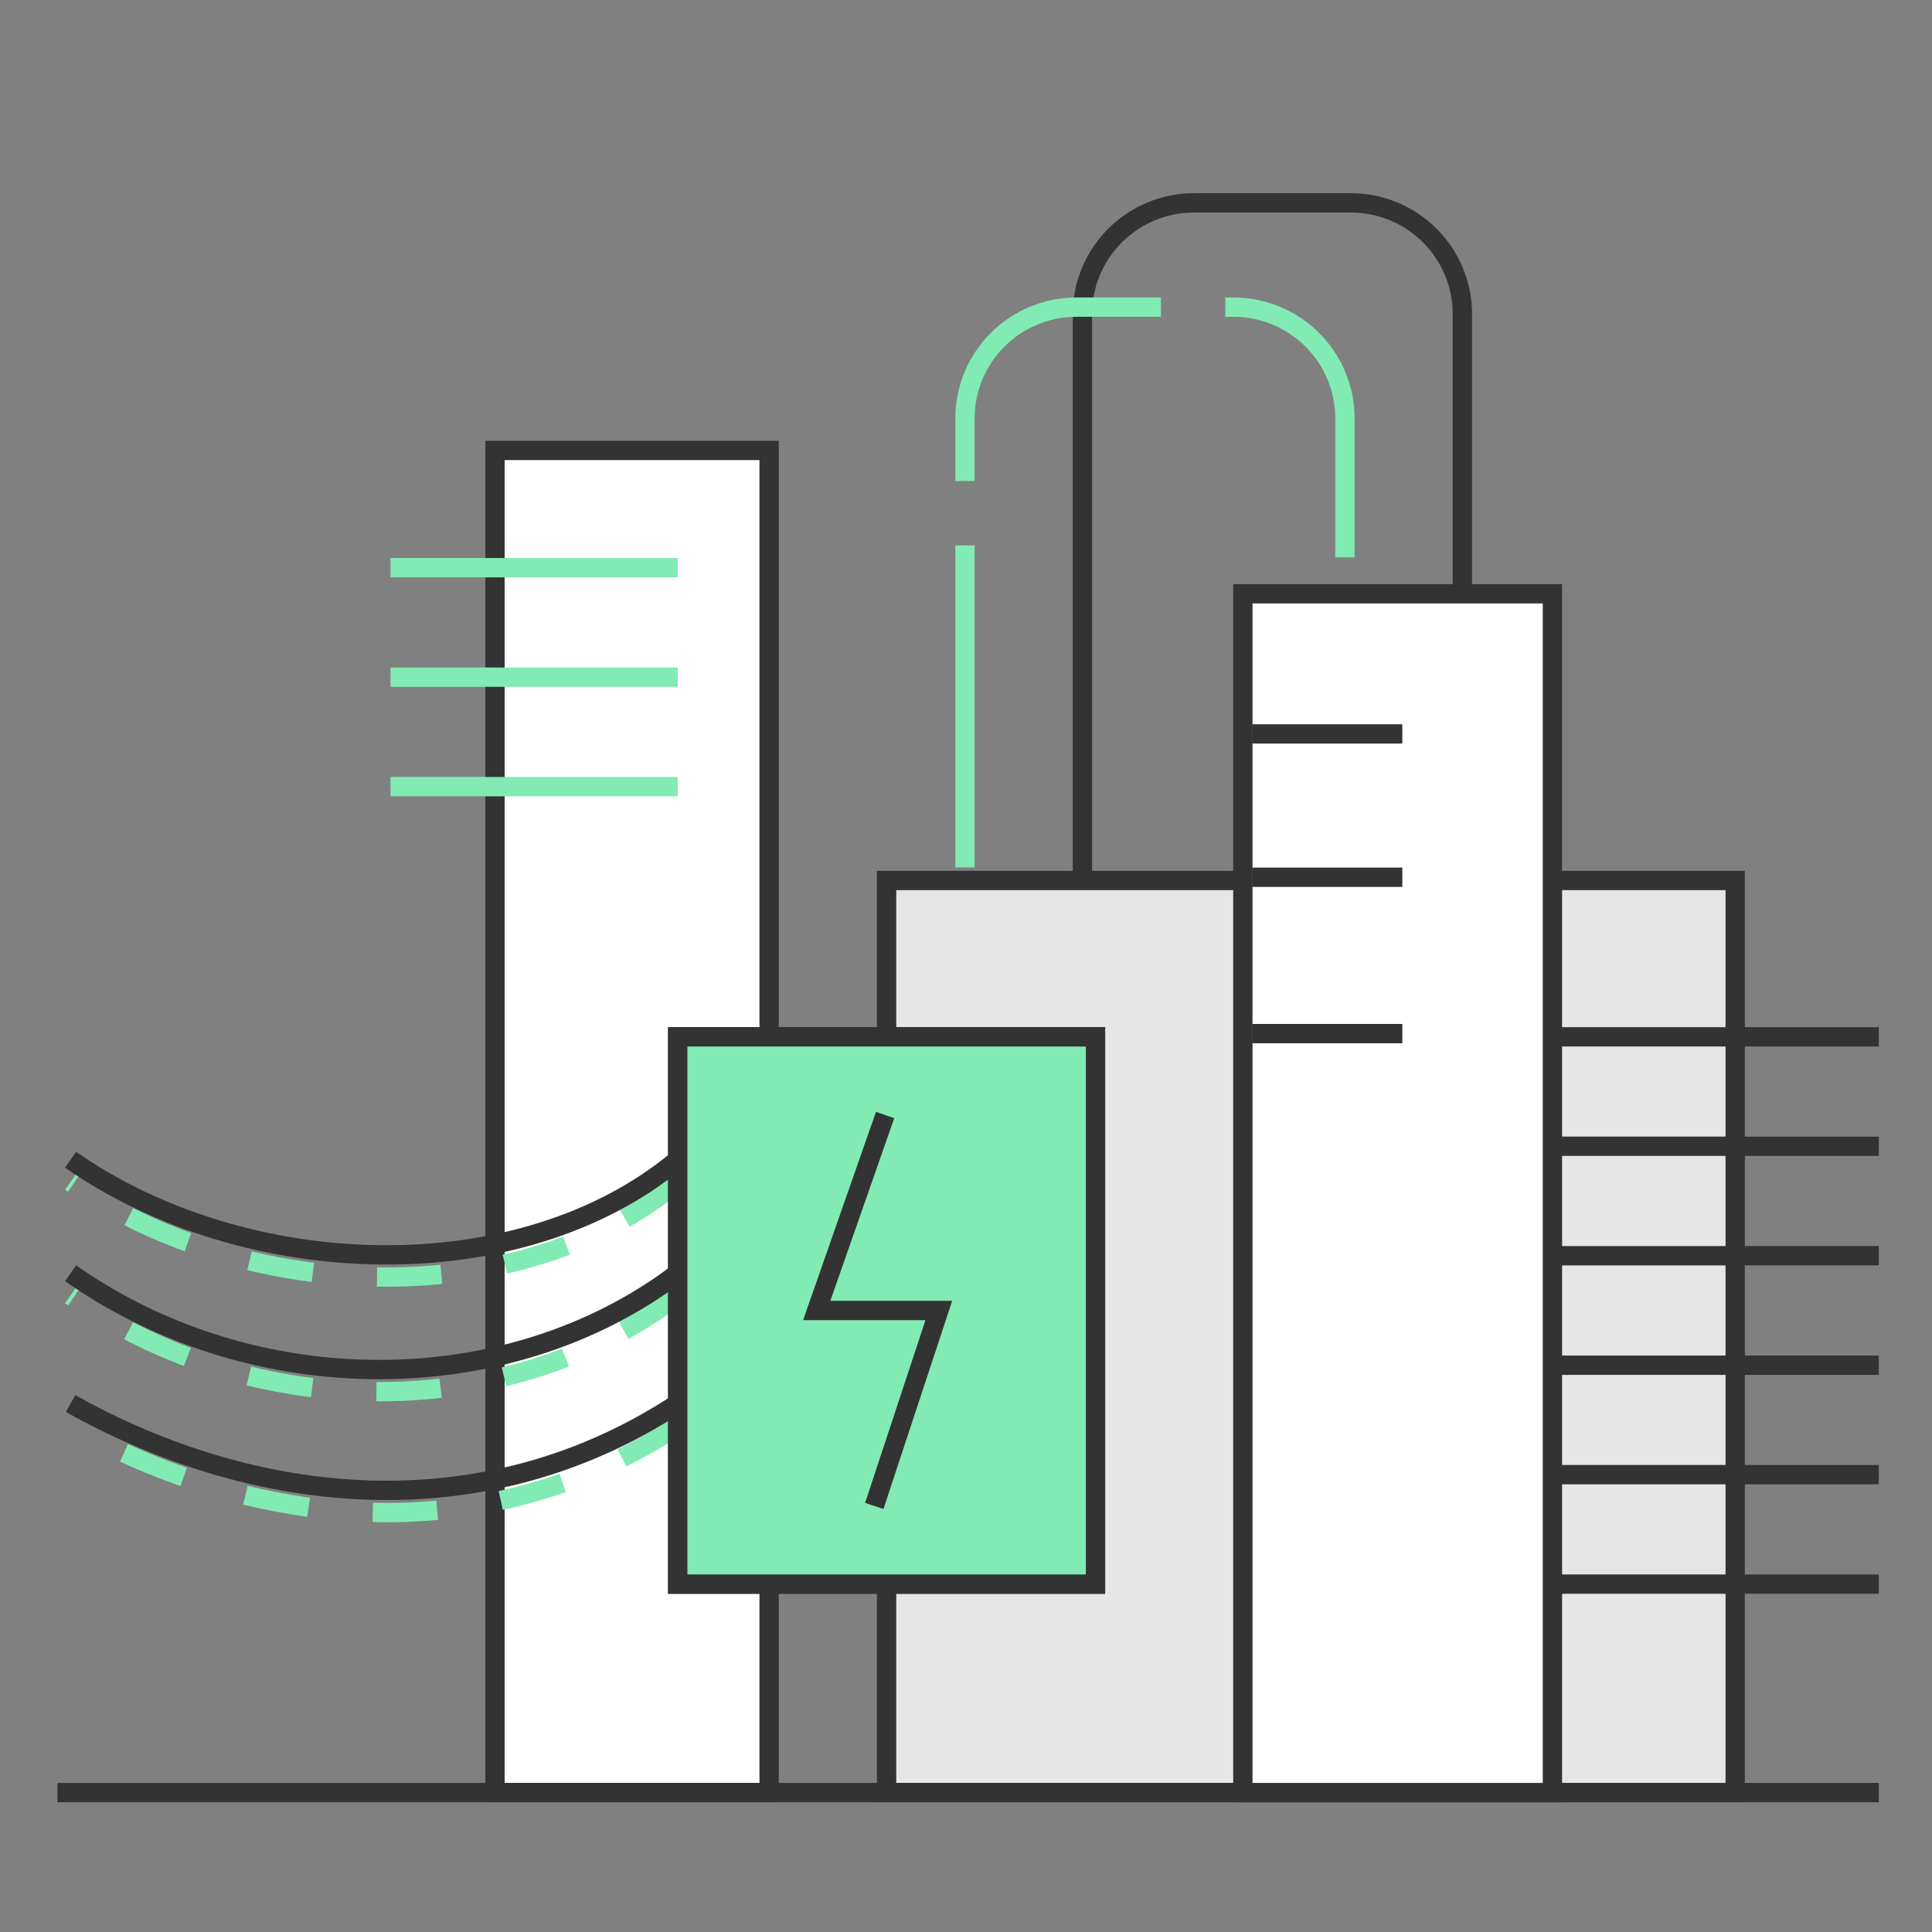 <?xml version="1.0" encoding="UTF-8"?>
<svg id="stroke" xmlns="http://www.w3.org/2000/svg" width="300" height="300" viewBox="0 0 300 300">
  <rect x="0" y="0" width="300" height="300" fill="#808080" stroke="none"/>
  <path d="m168.08,136.72V48.79c0-9.55,7.76-17.29,17.33-17.29h24.34c9.57,0,17.33,7.74,17.33,17.29v43.41" fill="none" stroke="#333" stroke-miterlimit="10" stroke-width="3"/>
  <style>

    #cables > path{
      stroke-dasharray: 10;
      stroke-dashoffset: 0;
      animation: cables 2s infinite linear;
    }

    #cables-2 > path{
      stroke-dasharray: 50 10;
      stroke-dashoffset: 0;
      animation: cables-2 5s infinite linear;
    }

    @keyframes cables{
      0%{
        stroke-dashoffset: 0;
      }
      100%{
        stroke-dashoffset: 100;
      }
    }

    @keyframes cables-2{
      0%{
        stroke-dashoffset: 0;
      }
      100%{
        stroke-dashoffset: 100;
      }

    }

  </style>
  <rect x="107.27" y="161" width="62.84" height="84.98" fill="#81ebb3"/>
  <rect x="76.86" y="69.94" width="42.57" height="208.41" fill="#fff" stroke="#333" stroke-miterlimit="10" stroke-width="3"/>
  <rect x="137.67" y="136.72" width="131.77" height="141.64" fill="#e6e6e6" stroke="#333" stroke-miterlimit="10" stroke-width="3"/>
  <g id="cables">
    <path d="m105.24,201.15c-26.35,19.94-65.9,19.94-94.28,0" fill="none" stroke="#81ebb3" stroke-miterlimit="10" stroke-width="3" pathLength="100"/>
    <path d="m105.24,221.39c-30.41,19.94-65.9,15.9-94.28,0" fill="none" stroke="#81ebb3" stroke-miterlimit="10" stroke-width="3" pathLength="100"/>
    <path d="m105.24,183.52c-24.5,20.38-67.06,19.02-94.28,0" fill="none" stroke="#81ebb3" stroke-miterlimit="10" stroke-width="3" pathLength="100"/>
  </g>
  <line x1="8.93" y1="278.35" x2="291.74" y2="278.35" fill="#fff" stroke="#333" stroke-miterlimit="10" stroke-width="3"/>
  <line x1="192.33" y1="161" x2="291.74" y2="161" fill="#fff" stroke="#333" stroke-miterlimit="10" stroke-width="3"/>
  <line x1="192.33" y1="177.99" x2="291.74" y2="177.99" fill="#fff" stroke="#333" stroke-miterlimit="10" stroke-width="3"/>
  <line x1="192.33" y1="194.99" x2="291.74" y2="194.99" fill="#fff" stroke="#333" stroke-miterlimit="10" stroke-width="3"/>
  <g id="cables-2">
    <path d="m149.84,134.69v-69.71c0-9.55,7.76-17.29,17.33-17.29h24.34c9.57,0,17.33,7.74,17.33,17.29v26.21" fill="none" stroke="#81ebb3" stroke-miterlimit="10" stroke-width="3"/>
    <line x1="60.64" y1="88.15" x2="105.24" y2="88.15" fill="#fff" stroke="#81ebb3" stroke-miterlimit="10" stroke-width="3"/>
    <line x1="60.64" y1="105.15" x2="105.24" y2="105.15" fill="#fff" stroke="#81ebb3" stroke-miterlimit="10" stroke-width="3"/>
    <line x1="60.64" y1="122.15" x2="105.24" y2="122.15" fill="#fff" stroke="#81ebb3" stroke-miterlimit="10" stroke-width="3"/>
  </g>
  <line x1="192.33" y1="211.99" x2="291.74" y2="211.99" fill="#fff" stroke="#333" stroke-miterlimit="10" stroke-width="3"/>
  <line x1="192.33" y1="228.98" x2="291.74" y2="228.98" fill="#fff" stroke="#333" stroke-miterlimit="10" stroke-width="3"/>
  <line x1="192.33" y1="245.98" x2="291.74" y2="245.98" fill="#fff" stroke="#333" stroke-miterlimit="10" stroke-width="3"/>
  <rect x="192.99" y="92.2" width="48.07" height="186.15" fill="#fff" stroke="#333" stroke-miterlimit="10" stroke-width="3"/>
  <line x1="194.44" y1="113.96" x2="217.75" y2="113.96" fill="none" stroke="#333" stroke-miterlimit="10" stroke-width="3"/>
  <line x1="194.44" y1="136.22" x2="217.75" y2="136.22" fill="none" stroke="#333" stroke-miterlimit="10" stroke-width="3"/>
  <line x1="194.44" y1="160.5" x2="217.75" y2="160.5" fill="none" stroke="#333" stroke-miterlimit="10" stroke-width="3"/>
  <path d="m105.24,197.71c-26.35,19.94-65.9,19.94-94.28,0" fill="none" stroke="#333" stroke-miterlimit="10" stroke-width="3"/>
  <path d="m105.24,217.94c-30.41,19.94-65.9,15.9-94.28,0" fill="none" stroke="#333" stroke-miterlimit="10" stroke-width="3"/>
  <path d="m105.24,180.08c-24.5,20.38-67.06,19.02-94.28,0" fill="none" stroke="#333" stroke-miterlimit="10" stroke-width="3"/>
  <rect x="105.24" y="161" width="64.87" height="84.98" fill="#fff" stroke="#333" stroke-miterlimit="10" stroke-width="3"/>
  <rect x="105.24" y="161.14" width="64.87" height="84.84" fill="#81ebb3"/>
  <rect x="105.24" y="161" width="64.87" height="84.98" fill="none" stroke="#333" stroke-miterlimit="10" stroke-width="3"/>
  <polyline points="137.44 173.14 126.82 203.49 145.78 203.49 135.76 233.84" fill="none" stroke="#333" stroke-miterlimit="10" stroke-width="3"/>
</svg>